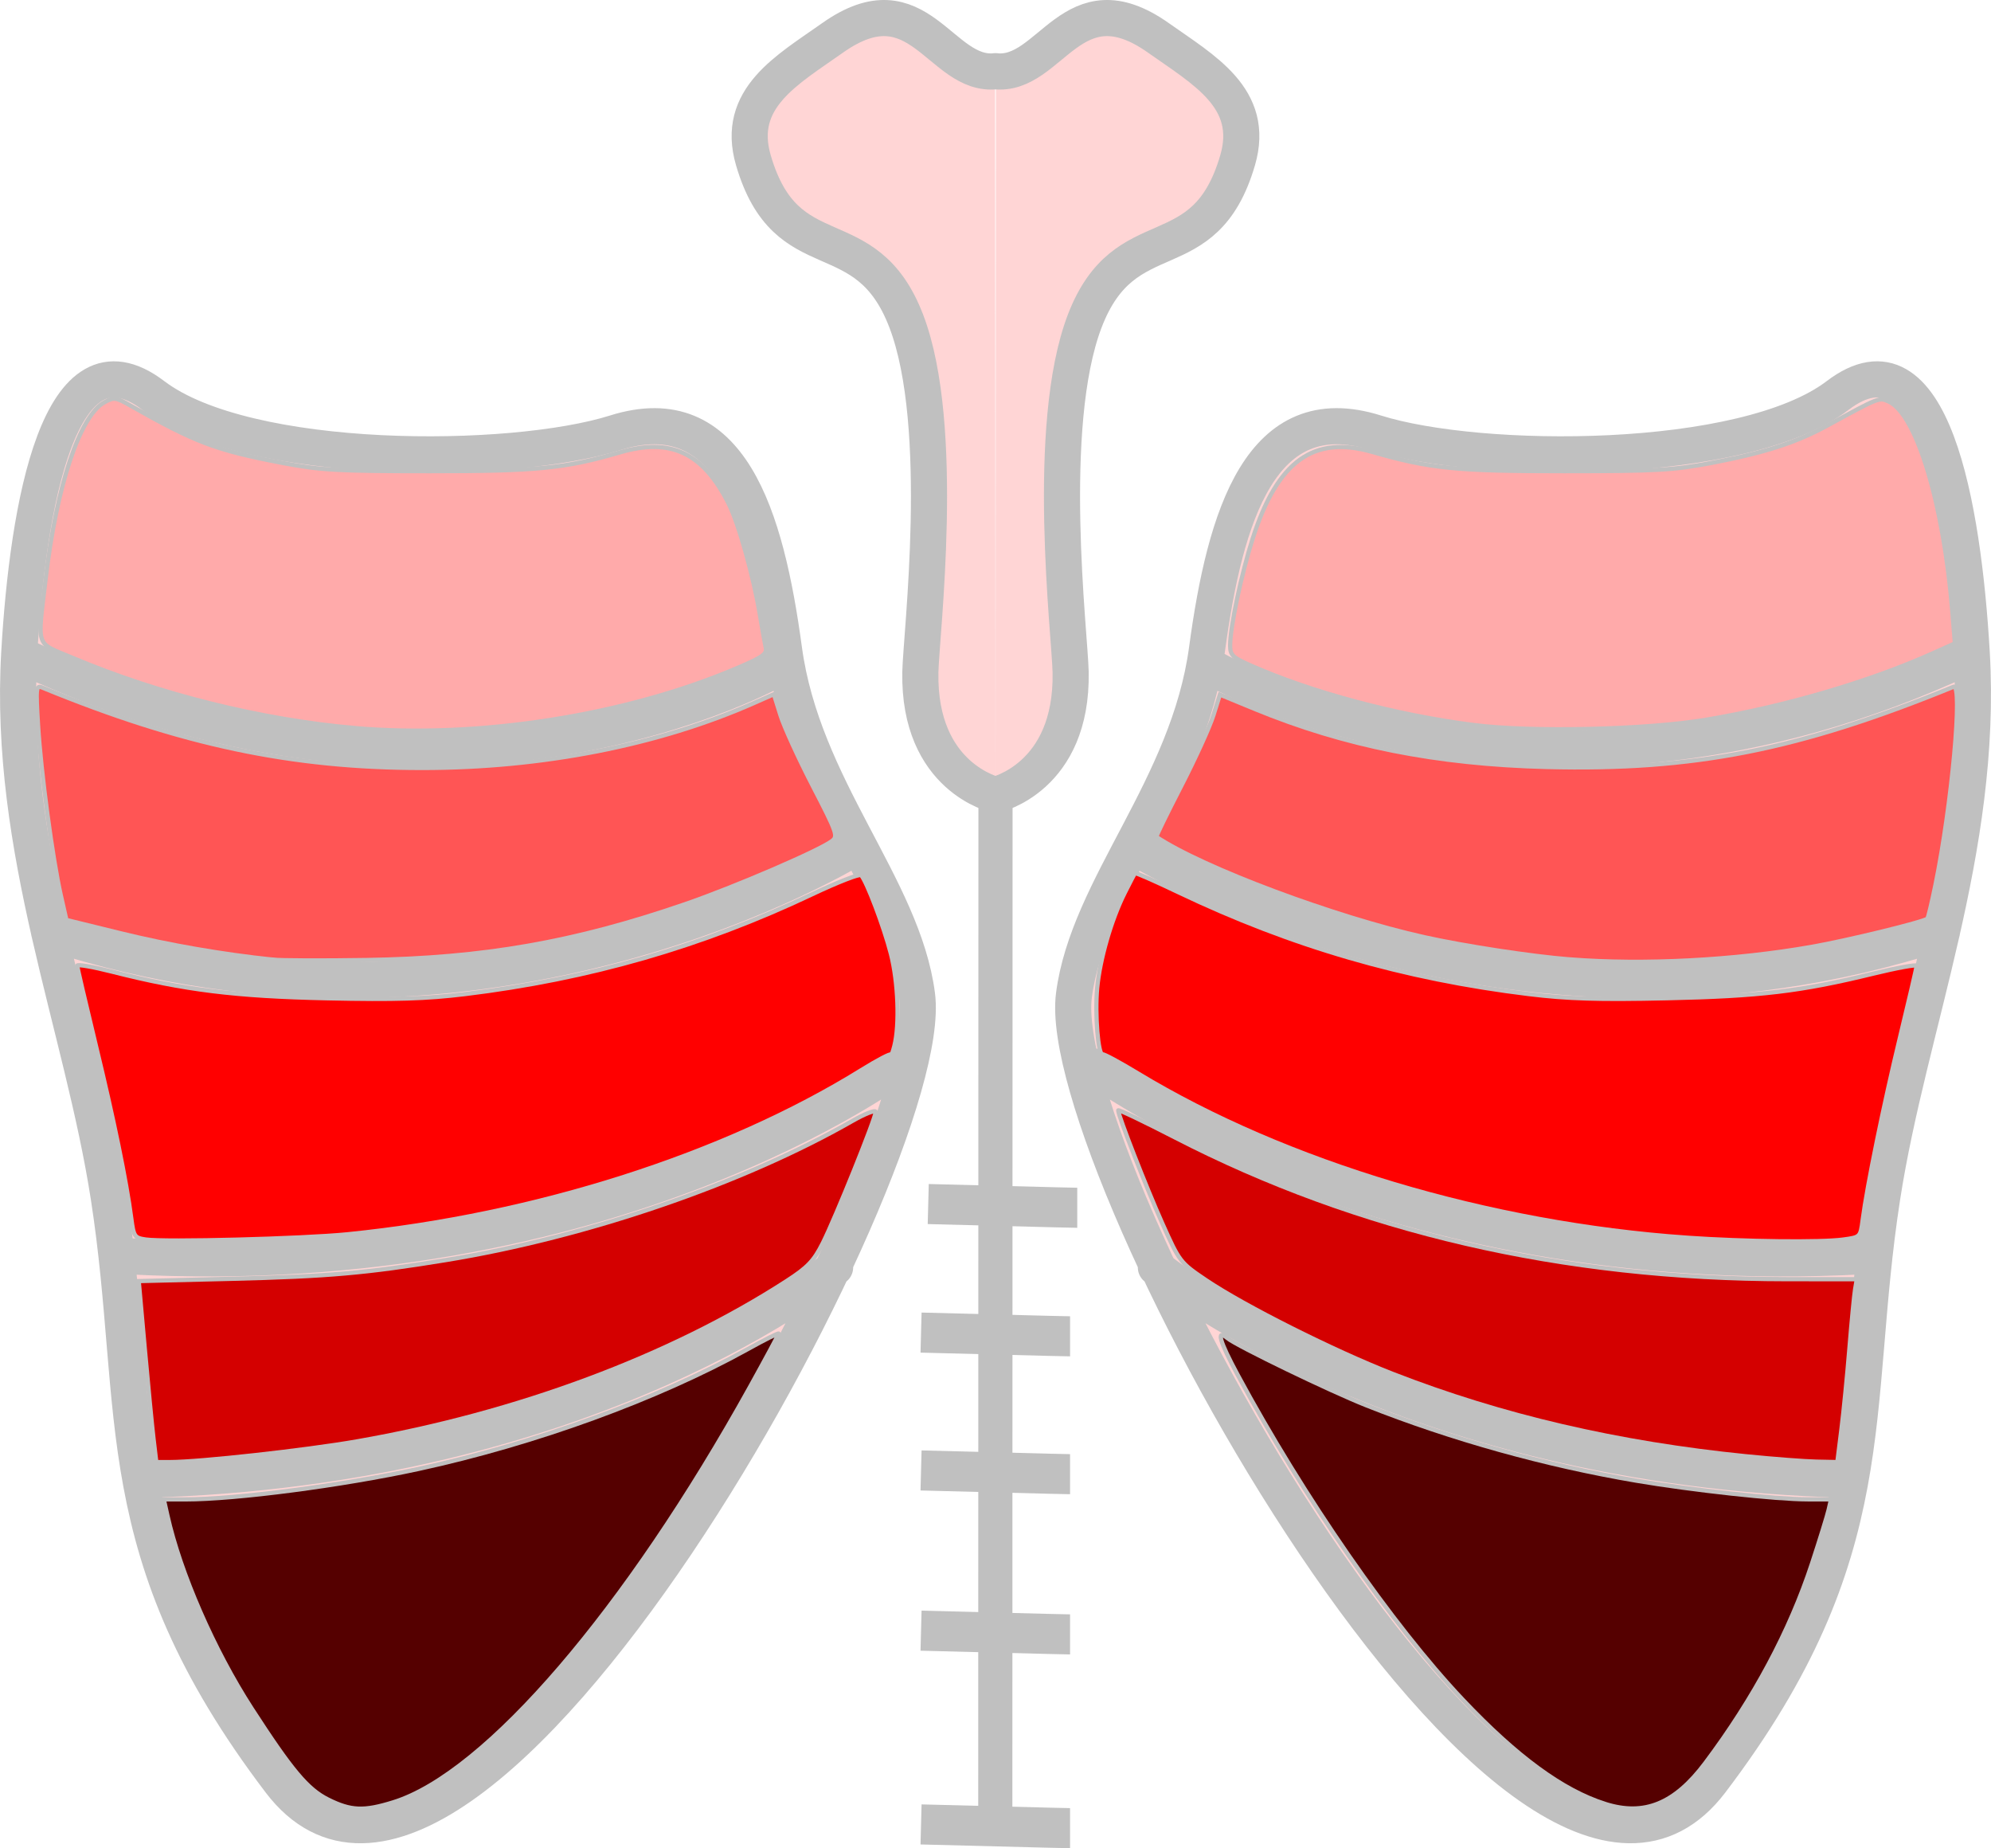 <?xml version="1.0" encoding="UTF-8" standalone="no"?>
<!-- Created with Inkscape (http://www.inkscape.org/) -->

<svg
   xmlns:dc="http://purl.org/dc/elements/1.1/"
   xmlns:cc="http://creativecommons.org/ns#"
   xmlns:rdf="http://www.w3.org/1999/02/22-rdf-syntax-ns#"
   xmlns:svg="http://www.w3.org/2000/svg"
   xmlns="http://www.w3.org/2000/svg"
   xmlns:sodipodi="http://sodipodi.sourceforge.net/DTD/sodipodi-0.dtd"
   xmlns:inkscape="http://www.inkscape.org/namespaces/inkscape"
   width="202.013mm"
   height="187.487mm"
   viewBox="0 0 202.013 187.487"
   version="1.1"
   id="svg3717"
   sodipodi:docname="med3web_logo.svg"
   inkscape:version="0.92.1 r15371">
  <defs
     id="defs3711">
    <inkscape:path-effect
       effect="mirror_symmetry"
       start_point="106.61,13.83"
       end_point="106.61,88.802"
       center_point="106.61,51.316"
       id="path-effect3748"
       is_visible="true"
       mode="free"
       discard_orig_path="false"
       fuse_paths="false"
       oposite_fuse="false" />
  </defs>
  <sodipodi:namedview
     id="base"
     pagecolor="#ffffff"
     bordercolor="#666666"
     borderopacity="1.0"
     inkscape:pageopacity="0.0"
     inkscape:pageshadow="2"
     inkscape:zoom="0.98994949"
     inkscape:cx="568.59723"
     inkscape:cy="314.50486"
     inkscape:document-units="mm"
     inkscape:current-layer="layer1"
     showgrid="false"
     inkscape:window-width="1680"
     inkscape:window-height="987"
     inkscape:window-x="-8"
     inkscape:window-y="-8"
     inkscape:window-maximized="1"
     inkscape:snap-grids="true"
     inkscape:snap-to-guides="true"
     fit-margin-top="0"
     fit-margin-left="0"
     fit-margin-right="0"
     fit-margin-bottom="0" />
  <g
     inkscape:label="Layer 1"
     inkscape:groupmode="layer"
     id="layer1"
     transform="translate(-5.604,-8.169)">
    <path
       style="fill:#ffd5d5;fill-opacity:1;stroke:#c0c0c0;stroke-width:3.665;stroke-linecap:round;stroke-linejoin:round;stroke-miterlimit:4;stroke-dasharray:none;stroke-opacity:1"
       d="m 106.654,15.394 c -5.662,0.636 -7.793,-9.603 -16.583,-3.376 -4.572,3.239 -9.864,6.111 -8.029,12.402 3.369,11.549 11.403,5.592 15.51,16.309 4.107,10.717 1.502,31.872 1.434,35.638 -0.192,10.702 7.624,12.427 7.624,12.427 M 34.018,188.899 C 52.934,213.8 100.852,126.266 98.652,109.146 97.232,98.099 87.052,88.099 85.148,74.03 83.313,60.468 79.673,48.407 68.036,52.071 57.475,55.397 30.671,55.526 21.167,48.292 11.593,41.005 8.422,59.537 7.56,74.372 6.393,94.428 13.937,112.196 16.631,129.557 c 3.402,21.923 -0.417,35.906 17.387,59.342 z M 7.938,74.75 C 51.405,95.161 84.667,75.884 84.667,75.884 M 10.583,102.72 c 44.601,14.741 82.021,-8.693 82.021,-8.693 M 18.521,135.604 C 67.658,138.25 96.762,116.327 96.762,116.327 M 20.033,158.283 C 65.768,157.149 90.336,136.738 90.336,136.738 M 106.566,15.394 c 5.662,0.636 7.793,-9.603 16.583,-3.376 4.572,3.239 9.864,6.111 8.029,12.402 -3.369,11.549 -11.403,5.592 -15.51,16.309 -4.107,10.717 -1.502,31.872 -1.434,35.638 0.192,10.702 -7.624,12.427 -7.624,12.427 m 72.592,100.104 c -18.916,24.902 -66.834,-62.633 -64.634,-79.753 1.42,-11.047 11.6,-21.047 13.504,-35.115 1.835,-13.562 5.476,-25.624 17.112,-21.959 10.561,3.326 37.364,3.454 46.869,-3.78 9.573,-7.286 12.744,11.245 13.607,26.08 1.167,20.056 -6.378,37.824 -9.071,55.185 -3.402,21.923 0.417,35.906 -17.387,59.342 z M 205.283,74.75 c -43.467,20.411 -76.729,1.134 -76.729,1.134 m 74.083,26.836 c -44.601,14.741 -82.021,-8.693 -82.021,-8.693 m 74.083,41.577 C 145.563,138.25 116.459,116.327 116.459,116.327 m 76.729,41.955 C 147.453,157.149 122.884,136.738 122.884,136.738"
       id="path3731-6"
       inkscape:connector-curvature="0"
       inkscape:path-effect="#path-effect3748"
       inkscape:original-d="m 106.65413,15.394317 c -5.66177,0.635748 -7.792602,-9.6030176 -16.583126,-3.376314 -4.572248,3.238718 -9.864265,6.111437 -8.029217,12.401886 3.368974,11.548661 11.402942,5.592007 15.509591,16.308873 4.106652,10.716866 1.502046,31.87158 1.434491,35.638297 -0.191933,10.701876 7.624371,12.427348 7.624371,12.427348 M 34.017857,188.89881 C 52.934137,213.80046 100.85192,126.26608 98.65179,109.14583 97.2322,98.099326 87.05164,88.098556 85.148037,74.030403 83.31289,60.468158 79.672522,48.406628 68.035714,52.071429 57.474953,55.397348 30.671471,55.525848 21.166666,48.291666 11.593445,41.005412 8.4224945,59.537053 7.5595235,74.372024 6.3928491,94.427827 13.937037,112.19577 16.630952,129.55656 c 3.401786,21.92262 -0.416578,35.90551 17.386905,59.34225 z M 7.9375005,74.75 C 51.404761,95.160717 84.666666,75.883928 84.666666,75.883928 M 10.583333,102.72024 c 44.60119,14.74107 82.020833,-8.693453 82.020833,-8.693453 M 18.520833,135.60417 C 67.657738,138.25 96.761904,116.32738 96.761904,116.32738 M 20.032738,158.28274 C 65.767857,157.14881 90.336309,136.7381 90.336309,136.7381"
       sodipodi:nodetypes="csssscsssssssscccccccc" />
    <path
       style="fill:#ffd5d5;stroke:#c0c0c0;stroke-width:3.465;stroke-linecap:butt;stroke-linejoin:miter;stroke-miterlimit:4;stroke-dasharray:none;stroke-opacity:1"
       d="m 106.589,194.568 0.021,-105.774"
       id="path4629"
       inkscape:connector-curvature="0"
       sodipodi:nodetypes="cc" />
    <path
       style="fill:none;stroke:#c0c0c0;stroke-width:4.065;stroke-linecap:butt;stroke-linejoin:miter;stroke-miterlimit:4;stroke-dasharray:none;stroke-opacity:1"
       d="m 99.786,130.312 c 14.363,0.378 15.119,0.378 15.119,0.378"
       id="path4631"
       inkscape:connector-curvature="0" />
    <path
       style="fill:none;stroke:#c0c0c0;stroke-width:4.065;stroke-linecap:butt;stroke-linejoin:miter;stroke-miterlimit:4;stroke-dasharray:none;stroke-opacity:1"
       d="m 99.057,143.352 c 14.363,0.378 15.119,0.378 15.119,0.378"
       id="path4631-8"
       inkscape:connector-curvature="0" />
    <path
       style="fill:none;stroke:#c0c0c0;stroke-width:4.065;stroke-linecap:butt;stroke-linejoin:miter;stroke-miterlimit:4;stroke-dasharray:none;stroke-opacity:1"
       d="m 99.056,157.337 c 14.363,0.378 15.119,0.378 15.119,0.378"
       id="path4631-8-5"
       inkscape:connector-curvature="0" />
    <path
       style="fill:none;stroke:#c0c0c0;stroke-width:4.065;stroke-linecap:butt;stroke-linejoin:miter;stroke-miterlimit:4;stroke-dasharray:none;stroke-opacity:1"
       d="m 99.056,173.59 c 14.363,0.378 15.119,0.378 15.119,0.378"
       id="path4631-8-5-2"
       inkscape:connector-curvature="0" />
    <path
       style="fill:none;stroke:#c0c0c0;stroke-width:4.065;stroke-linecap:butt;stroke-linejoin:miter;stroke-miterlimit:4;stroke-dasharray:none;stroke-opacity:1"
       d="m 99.056,193.245 c 14.363,0.378 15.119,0.378 15.119,0.378"
       id="path4631-8-5-0"
       inkscape:connector-curvature="0" />
    <path
       style="fill:#ffaaaa;fill-opacity:1;stroke:#c0c0c0;stroke-width:1.62;stroke-miterlimit:4;stroke-dasharray:none;stroke-opacity:1"
       d="m 157.143,309.541 c -35.826,-3.126 -74.974,-12.853 -108.214,-26.887 -14.431,-6.093 -13.456,-3.26 -10.331,-30 4.183,-35.793 13.087,-62.634 22.498,-67.815 3.685,-2.029 4.363,-1.944 10,1.255 24.964,14.163 32.639,17.058 58.19,21.948 14.484,2.772 21.164,3.145 56.429,3.153 40.994,0.009 51.808,-1.059 72.759,-7.186 19.462,-5.692 31.74,0.056 41.574,19.462 3.907,7.71 9.589,27.871 12.053,42.764 0.845,5.107 1.837,10.659 2.204,12.336 0.58,2.649 -0.883,3.712 -11.104,8.069 -42.537,18.133 -99.088,27 -146.058,22.901 z"
       id="path4719"
       inkscape:connector-curvature="0"
       transform="scale(0.265)" />
    <path
       style="fill:#ffaaaa;fill-opacity:1;stroke:#c0c0c0;stroke-width:1.62;stroke-miterlimit:4;stroke-dasharray:none;stroke-opacity:1"
       d="m 585.368,308.371 c -29.584,-3.774 -61.852,-12.39 -85.396,-22.803 -6.93,-3.065 -7.829,-3.946 -7.829,-7.669 0,-7.031 4.29,-27.347 8.647,-40.956 9.496,-29.656 23.233,-39.585 45.793,-33.101 22.093,6.351 32.187,7.362 73.416,7.353 35.265,-0.008 41.945,-0.381 56.429,-3.153 20.426,-3.909 32.336,-7.746 44.286,-14.268 20.039,-10.937 19.922,-10.891 23.598,-9.216 10.63,4.843 21.013,39.117 24.336,80.332 l 0.986,12.227 -8.533,3.83 c -24.277,10.895 -56.599,20.363 -86.737,25.408 -23.028,3.855 -66.81,4.847 -88.996,2.017 z"
       id="path4721"
       inkscape:connector-curvature="0"
       transform="scale(0.265)" />
    <path
       style="fill:#ff5555;fill-opacity:1;stroke:#c0c0c0;stroke-width:1.62;stroke-miterlimit:4;stroke-dasharray:none;stroke-opacity:1"
       d="m 125.714,398.208 c -19.25,-2.004 -39.798,-5.56 -58.144,-10.062 l -21.001,-5.154 -2.139,-9.45 c -3.176,-14.03 -7.632,-47.306 -8.705,-65.002 -0.891,-14.69 -0.799,-15.492 1.666,-14.481 53.167,21.82 95.402,30.747 145.466,30.747 45.855,0 90.53,-8.748 126.964,-24.86 l 7.622,-3.371 2.523,8.044 c 1.388,4.424 6.971,16.633 12.407,27.13 9.25,17.861 9.72,19.211 7.327,21.019 -4.978,3.762 -37.508,17.749 -56.332,24.22 -42.404,14.577 -77.047,20.641 -121.94,21.345 -16.5,0.258 -32.571,0.202 -35.714,-0.125 z"
       id="path4723"
       inkscape:connector-curvature="0"
       transform="scale(0.265)" />
    <path
       style="fill:#ff5555;fill-opacity:1;stroke:#c0c0c0;stroke-width:1.62;stroke-miterlimit:4;stroke-dasharray:none;stroke-opacity:1"
       d="m 622.143,398.092 c -14.368,-1.117 -40.238,-5.065 -55.641,-8.491 -34.238,-7.615 -84.806,-26.544 -102.603,-38.407 -0.213,-0.142 4.049,-8.87 9.47,-19.395 5.421,-10.525 10.981,-22.722 12.356,-27.105 l 2.499,-7.968 13.291,5.473 c 34.392,14.161 69.579,21.162 111.739,22.232 56.375,1.431 96.615,-6.495 155.873,-30.702 3.617,-1.478 -0.638,45.152 -6.913,75.743 -1.423,6.936 -2.824,12.799 -3.115,13.029 -1.7,1.348 -30.481,8.362 -44.279,10.79 -29.641,5.217 -64.264,7.01 -92.678,4.8 z"
       id="path4725"
       inkscape:connector-curvature="0"
       transform="scale(0.265)" />
    <path
       style="fill:#ff0000;fill-opacity:1;stroke:#c0c0c0;stroke-width:1.62;stroke-miterlimit:4;stroke-dasharray:none;stroke-opacity:1"
       d="m 76.909,505.317 c -4.248,-0.634 -4.578,-1.12 -5.491,-8.093 -1.875,-14.334 -6.67,-37.7 -13.653,-66.531 -3.878,-16.012 -7.051,-29.604 -7.051,-30.205 0,-0.601 5.981,0.426 13.292,2.282 27.741,7.044 47.056,9.436 82.423,10.205 26.027,0.566 37.905,0.202 52.857,-1.619 47.439,-5.78 90.547,-18.177 132.763,-38.18 9.77,-4.629 18.228,-7.924 18.796,-7.322 2.124,2.249 8.778,19.811 11.419,30.138 2.769,10.825 3.373,27.123 1.308,35.242 -0.6,2.357 -1.167,3.835 -1.26,3.284 -0.093,-0.551 -5.211,2.126 -11.374,5.948 -52.396,32.497 -124.648,55.586 -196.652,62.843 -17.081,1.721 -70.077,3.096 -77.377,2.007 z"
       id="path4727"
       inkscape:connector-curvature="0"
       transform="scale(0.265)" />
    <path
       style="fill:#ff0000;fill-opacity:1;stroke:#c0c0c0;stroke-width:1.62;stroke-miterlimit:4;stroke-dasharray:none;stroke-opacity:1"
       d="m 667.143,504.636 c -75.699,-5.26 -153.713,-28.6 -210.374,-62.939 -6.866,-4.161 -12.921,-7.428 -13.456,-7.261 -1.704,0.532 -3.007,-15.367 -2.078,-25.362 1.034,-11.123 5.371,-26.124 10.528,-36.412 1.969,-3.929 3.754,-7.34 3.966,-7.581 0.212,-0.241 7.688,3.047 16.614,7.306 43.348,20.684 86.174,33.131 134.086,38.968 14.979,1.825 26.782,2.184 52.857,1.608 35.851,-0.792 51.219,-2.622 79.085,-9.42 C 747.517,401.313 755,399.961 755,400.539 c 0,0.578 -2.872,12.913 -6.382,27.411 -6.244,25.792 -12.574,56.726 -14.3,69.884 -0.865,6.595 -0.871,6.6 -7.434,7.5 -8.487,1.163 -37.908,0.82 -59.741,-0.697 z"
       id="path4729"
       inkscape:connector-curvature="0"
       transform="scale(0.265)" />
    <path
       style="fill:#d40000;fill-opacity:1;stroke:#c0c0c0;stroke-width:1.62;stroke-miterlimit:4;stroke-dasharray:none;stroke-opacity:1"
       d="m 79.936,581.591 c -0.582,-4.911 -2.095,-20.5 -3.362,-34.643 l -2.304,-25.714 35.722,-0.873 c 36.758,-0.898 51.376,-2.18 82.033,-7.196 53.937,-8.824 113.395,-29.18 155.475,-53.23 4.911,-2.807 8.929,-4.357 8.929,-3.445 0,2.405 -15.334,40.431 -20.228,50.163 -3.468,6.895 -5.777,9.321 -13.832,14.532 -44.615,28.861 -103.315,50.756 -164.733,61.445 -19.621,3.415 -60.053,7.888 -71.296,7.888 h -5.345 z"
       id="path4731"
       inkscape:connector-curvature="0"
       transform="scale(0.265)" />
    <path
       style="fill:#d40000;fill-opacity:1;stroke:#c0c0c0;stroke-width:1.62;stroke-miterlimit:4;stroke-dasharray:none;stroke-opacity:1"
       d="m 690,588.334 c -49.303,-4.93 -93.861,-15.3 -135.528,-31.543 -22.653,-8.831 -56.921,-26.034 -71.614,-35.951 -9.836,-6.639 -10.109,-6.994 -16.705,-21.749 -6.137,-13.729 -16.868,-41.215 -16.868,-43.206 0,-0.458 9.804,4.216 21.786,10.388 70.042,36.076 148.262,54.185 234.25,54.232 l 26.75,0.015 -0.654,3.929 c -0.36,2.161 -1.332,12.286 -2.162,22.5 -0.83,10.214 -2.211,24.196 -3.069,31.071 l -1.56,12.5 -8.027,-0.164 C 712.184,590.265 700.214,589.356 690,588.334 Z"
       id="path4733"
       inkscape:connector-curvature="0"
       transform="scale(0.265)" />
    <path
       style="fill:#550000;fill-opacity:1;stroke:#c0c0c0;stroke-width:1.62;stroke-miterlimit:4;stroke-dasharray:none;stroke-opacity:1"
       d="m 146.773,719.71 c -7.869,-3.921 -13.909,-11.118 -29.294,-34.904 -14.442,-22.328 -27.359,-51.937 -32.253,-73.929 l -1.351,-6.071 h 8.268 c 19.332,0 59.922,-5.307 89.285,-11.673 44.666,-9.684 91.593,-26.763 126.071,-45.884 6.482,-3.595 11.786,-6.258 11.786,-5.919 0,0.339 -4.884,9.43 -10.853,20.203 -47.376,85.494 -101.171,148.168 -136.657,159.213 -11.328,3.526 -16.261,3.321 -25.002,-1.035 z"
       id="path4735"
       inkscape:connector-curvature="0"
       transform="scale(0.265)" />
    <path
       style="fill:#550000;fill-opacity:1;stroke:#c0c0c0;stroke-width:1.62;stroke-miterlimit:4;stroke-dasharray:none;stroke-opacity:1"
       d="m 635.714,721.371 c -16.265,-5.166 -33.861,-18.056 -54.59,-39.992 -26.93,-28.498 -60.924,-77.548 -86.064,-124.183 -7.022,-13.026 -8.357,-17.724 -4.023,-14.155 3.601,2.965 39.261,20.215 53.249,25.758 32.546,12.898 68.418,22.908 103.353,28.841 21.453,3.643 53.441,7.13 65.603,7.151 l 8.956,0.015 -0.892,3.929 c -0.491,2.161 -3.341,11.385 -6.335,20.499 -8.521,25.943 -22.334,51.769 -40.938,76.54 -11.721,15.607 -23.365,20.347 -38.318,15.598 z"
       id="path4737"
       inkscape:connector-curvature="0"
       transform="scale(0.265)" />
  </g>
</svg>
